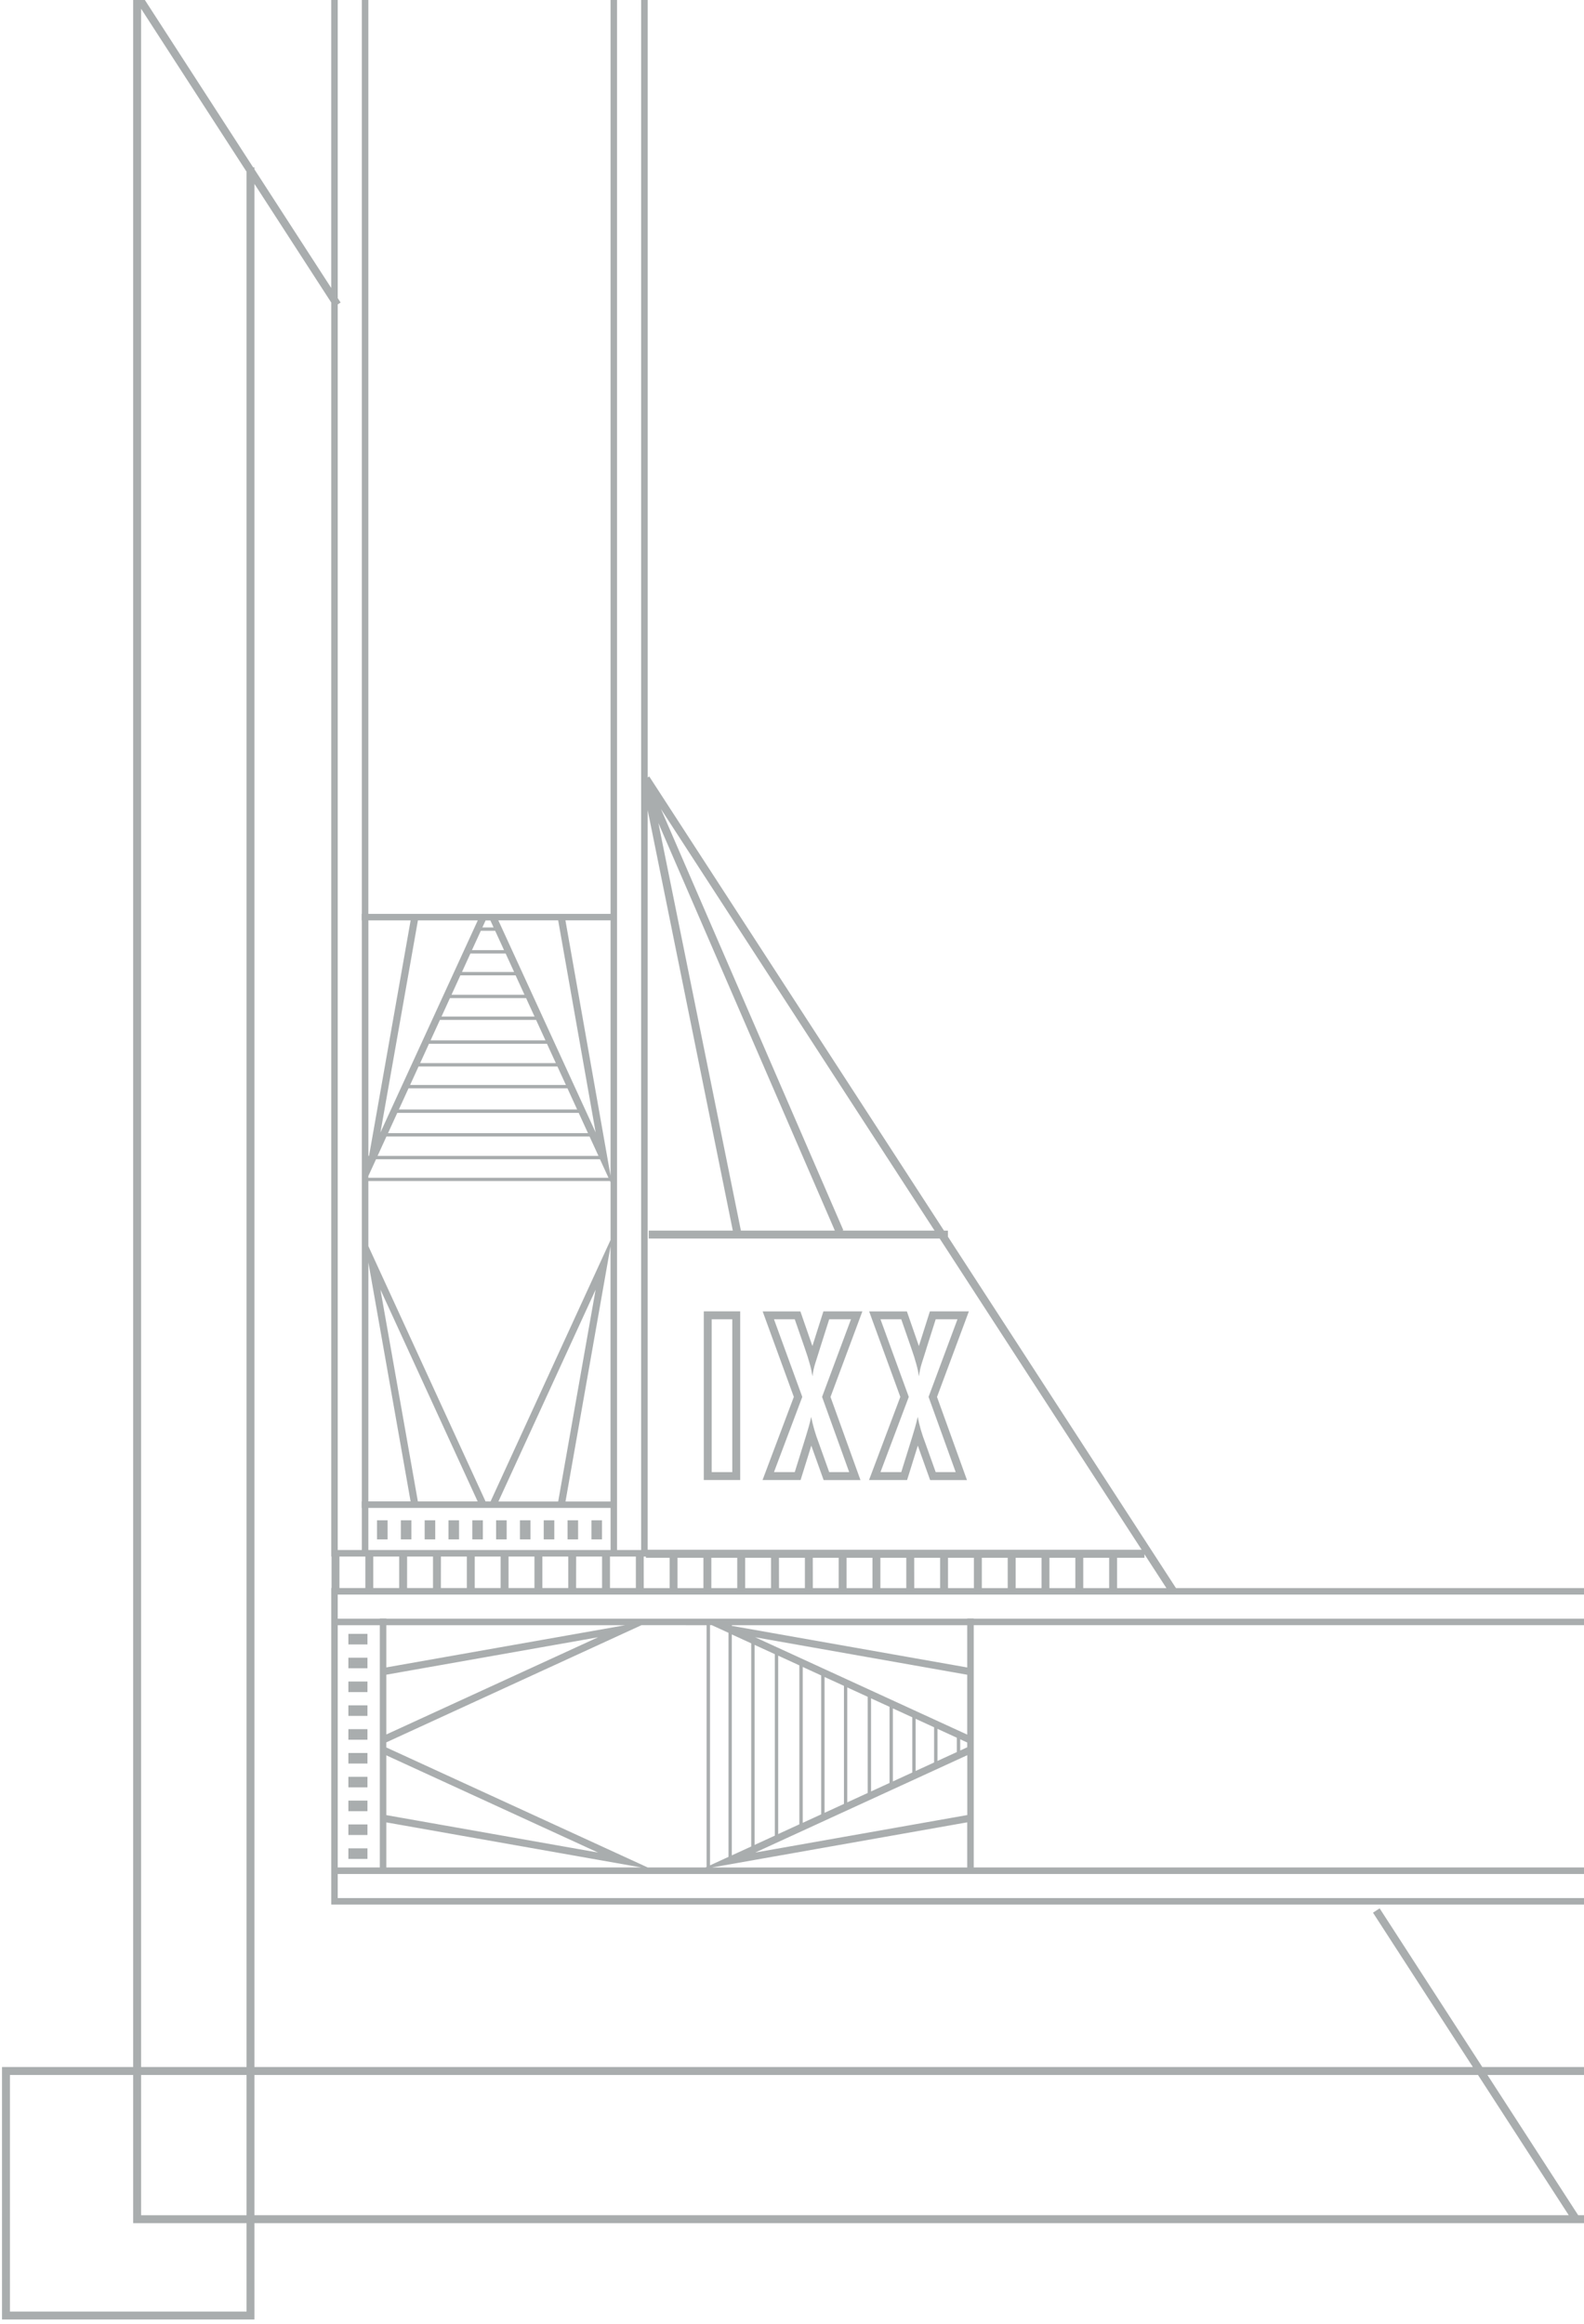 <?xml version="1.0" encoding="UTF-8"?>
<svg width="150px" height="220px" viewBox="0 0 150 220" version="1.1" xmlns="http://www.w3.org/2000/svg" xmlns:xlink="http://www.w3.org/1999/xlink">
    <g id="Artboard" stroke="none" stroke-width="1" fill="none" fill-rule="evenodd">
        <rect fill="#FFFFFF" x="0" y="0" width="150" height="220"></rect>
        <g id="Group-285" transform="translate(0, -337)" fill="#A9ADAE" fill-rule="nonzero">
            <path d="M82.295,477.119 L85.898,477.119 L86.063,476.595 L86.914,473.862 L87.902,476.625 L88.08,477.122 L91.569,477.122 L91.207,476.118 L88.732,469.253 L91.373,462.163 L91.748,461.152 L88.058,461.152 L87.892,461.677 L87.058,464.301 L87.017,464.434 L87.008,464.41 L86.054,461.659 L85.879,461.154 L82.306,461.154 L82.672,462.161 L85.258,469.247 L82.675,476.11 L82.295,477.119 Z M86.059,469.247 L83.379,461.9 L85.347,461.9 L86.303,464.656 C86.497,465.206 86.652,465.698 86.771,466.137 C86.879,466.519 86.963,466.907 87.025,467.299 C87.071,466.892 87.156,466.49 87.277,466.099 L87.606,465.068 L87.774,464.524 L88.608,461.9 L90.67,461.9 L87.933,469.247 L90.501,476.37 L88.608,476.37 L87.606,473.567 C87.301,472.78 87.066,471.968 86.902,471.14 C86.835,471.459 86.757,471.768 86.673,472.068 C86.589,472.368 86.5,472.668 86.406,472.967 L86.275,473.39 L85.347,476.37 L83.379,476.37 L86.059,469.247 Z" id="Path_767"></path>
            <path d="M72.21,477.119 L75.813,477.119 L75.977,476.595 L76.828,473.862 L77.817,476.625 L77.995,477.122 L81.483,477.122 L81.121,476.118 L78.647,469.253 L81.288,462.163 L81.663,461.152 L77.974,461.152 L77.807,461.677 L76.974,464.301 L76.932,464.434 L76.923,464.41 L75.969,461.659 L75.794,461.154 L72.221,461.154 L72.589,462.161 L75.174,469.247 L72.591,476.11 L72.21,477.119 Z M75.974,469.247 L73.293,461.9 L75.261,461.9 L76.217,464.656 C76.412,465.206 76.567,465.698 76.686,466.137 C76.794,466.519 76.878,466.907 76.939,467.299 C76.986,466.892 77.07,466.49 77.192,466.099 L77.52,465.068 L77.689,464.524 L78.523,461.9 L80.585,461.9 L77.848,469.247 L80.416,476.37 L78.523,476.37 L77.52,473.567 C77.216,472.78 76.981,471.968 76.817,471.14 C76.75,471.459 76.672,471.768 76.588,472.068 C76.504,472.368 76.414,472.668 76.321,472.967 L76.19,473.39 L75.261,476.37 L73.293,476.37 L75.974,469.247 Z" id="Path_768"></path>
            <path d="M69.345,477.119 L70.095,477.119 L70.095,461.15 L66.646,461.15 L66.646,477.119 L69.345,477.119 Z M67.396,461.9 L69.345,461.9 L69.345,476.37 L67.396,476.37 L67.396,461.9 Z" id="Path_769"></path>
            <rect id="Rectangle_2618" x="32.99" y="491.684" width="1.806" height="1"></rect>
            <rect id="Rectangle_2619" x="32.99" y="493.94" width="1.806" height="1"></rect>
            <rect id="Rectangle_2620" x="32.99" y="496.195" width="1.806" height="1"></rect>
            <rect id="Rectangle_2621" x="32.99" y="498.45" width="1.806" height="1"></rect>
            <rect id="Rectangle_2622" x="32.99" y="500.705" width="1.806" height="1"></rect>
            <rect id="Rectangle_2623" x="32.99" y="502.96" width="1.806" height="1"></rect>
            <rect id="Rectangle_2624" x="32.99" y="505.215" width="1.806" height="1"></rect>
            <rect id="Rectangle_2625" x="32.99" y="507.47" width="1.806" height="1"></rect>
            <rect id="Rectangle_2626" x="32.99" y="509.725" width="1.806" height="1"></rect>
            <rect id="Rectangle_2627" x="32.99" y="511.989" width="1.806" height="1"></rect>
            <rect id="Rectangle_2628" x="35.703" y="480.931" width="1" height="1.806"></rect>
            <rect id="Rectangle_2629" x="37.959" y="480.931" width="1" height="1.806"></rect>
            <rect id="Rectangle_2630" x="40.215" y="480.931" width="1" height="1.806"></rect>
            <rect id="Rectangle_2631" x="42.47" y="480.931" width="1" height="1.806"></rect>
            <rect id="Rectangle_2632" x="44.725" y="480.931" width="1" height="1.806"></rect>
            <rect id="Rectangle_2633" x="46.979" y="480.931" width="1" height="1.806"></rect>
            <rect id="Rectangle_2634" x="49.235" y="480.931" width="1" height="1.806"></rect>
            <rect id="Rectangle_2635" x="51.49" y="480.931" width="1" height="1.806"></rect>
            <rect id="Rectangle_2636" x="53.745" y="480.931" width="1" height="1.806"></rect>
            <rect id="Rectangle_2637" x="56.008" y="480.931" width="1" height="1.806"></rect>
            <path d="M1307.579,532.694 L1307.579,188.657 L1307.389,188.657 L1307.389,23.896 L1319.81,23.896 L1319.81,0 L1295.905,0 L1295.905,9.122 L23.905,9.122 L23.905,0 L0,0 L0,23.896 L12.421,23.896 L12.421,331.843 L12.612,331.843 L12.612,532.694 L0.19,532.694 L0.19,556.593 L24.095,556.593 L24.095,547.472 L1296.096,547.472 L1296.096,556.593 L1320,556.593 L1320,532.694 L1307.579,532.694 Z M1306.83,546.72 L1296.845,546.72 L1296.845,533.444 L1306.83,533.444 L1306.83,546.72 Z M1189.544,517.671 L1179.821,532.694 L140.371,532.694 L130.648,517.671 L130.018,518.079 L139.478,532.694 L24.095,532.694 L24.095,354.409 L31.368,365.643 L31.368,484.36 L31.398,484.36 L31.398,487.343 L31.368,487.343 L31.368,517.312 L1288.619,517.312 L1288.619,487.344 L1288.589,487.344 L1288.589,484.36 L1288.619,484.36 L1288.619,368.505 L1288.635,368.505 L1288.635,365.941 L1296.096,354.414 L1296.096,532.694 L1180.713,532.694 L1190.172,518.079 L1189.544,517.671 Z M13.17,9.872 L23.155,9.872 L23.155,23.146 L13.17,23.146 L13.17,9.872 Z M23.905,23.896 L139.288,23.896 L129.828,38.513 L130.458,38.92 L140.181,23.896 L1179.629,23.896 L1189.353,38.92 L1189.983,38.513 L1180.523,23.893 L1295.906,23.893 L1295.906,202.178 L1288.634,190.945 L1288.634,72.229 L1288.604,72.229 L1288.604,69.246 L1288.634,69.246 L1288.634,39.277 L31.381,39.277 L31.381,69.246 L31.411,69.246 L31.411,72.229 L31.381,72.229 L31.381,190.626 L23.905,202.178 L23.905,23.896 Z M1306.639,336.742 L1296.218,352.849 L1296.099,352.849 L1296.099,353.034 L1288.638,364.561 L1288.638,192.326 L1295.911,203.558 L1295.911,203.743 L1296.03,203.743 L1306.644,220.144 L1306.639,336.742 Z M31.982,516.698 L31.982,514.415 L1227.775,514.415 L1227.775,514.435 L1228.392,514.435 L1228.392,514.415 L1283.401,514.415 L1283.401,514.435 L1284.018,514.435 L1284.018,514.415 L1288.002,514.415 L1288.002,516.698 L31.982,516.698 L31.982,516.698 Z M32.306,484.363 L34.597,484.363 L34.597,487.346 L32.145,487.346 L32.145,484.363 L32.306,484.363 Z M34.882,332.43 L34.898,332.43 L34.898,133.073 L57.833,133.073 L57.833,328.268 L57.817,328.268 L57.817,330.944 L57.817,330.944 L57.817,423.519 L34.882,423.519 L34.882,332.43 Z M1288.006,190.784 L1287.749,190.95 L1288.006,191.347 L1288.006,365.538 L1287.939,365.641 L1288.006,365.685 L1288.006,483.745 L1285.723,483.745 L1285.723,479.76 L1285.743,479.76 L1285.743,479.144 L1285.723,479.144 L1285.723,424.135 L1285.743,424.135 L1285.743,423.518 L1285.723,423.518 L1285.723,368.522 L1285.739,368.522 L1285.739,133.073 L1285.759,133.073 L1285.759,132.456 L1285.739,132.456 L1285.739,77.447 L1285.759,77.447 L1285.759,76.83 L1285.739,76.83 L1285.739,72.846 L1288.022,72.846 L1288.022,188.069 L1288.006,188.069 L1288.006,190.784 Z M1282.189,487.346 L1282.189,484.362 L1284.641,484.362 L1284.641,487.346 L1282.189,487.346 Z M111.359,487.347 L89.767,454.083 L89.767,453.508 L89.392,453.508 L61.483,410.511 L61.337,410.606 L61.337,332.43 L61.352,332.43 L61.352,145.985 L61.498,146.081 L89.408,103.084 L89.783,103.084 L89.783,102.509 L111.375,69.247 L1208.645,69.247 L1230.237,102.509 L1230.237,103.085 L1230.612,103.085 L1258.522,146.082 L1258.667,145.987 L1258.667,188.071 L1258.651,188.071 L1258.651,410.607 L1258.505,410.512 L1230.595,453.509 L1230.22,453.509 L1230.22,454.085 L1208.628,487.347 L111.355,487.347 L111.359,487.347 Z M37.803,484.363 L37.803,487.346 L35.347,487.346 L35.347,484.363 L37.803,484.363 Z M38.552,484.363 L41.004,484.363 L41.004,487.346 L38.549,487.346 L38.552,484.363 Z M41.754,484.363 L44.207,484.363 L44.207,487.346 L41.75,487.346 L41.754,484.363 Z M44.957,484.363 L47.408,484.363 L47.408,487.346 L44.957,487.346 L44.957,484.363 Z M48.158,484.363 L50.61,484.363 L50.61,487.346 L48.158,487.346 L48.158,484.363 Z M51.36,484.363 L53.812,484.363 L53.812,487.346 L51.36,487.346 L51.36,484.363 Z M54.561,484.363 L57.014,484.363 L57.014,487.346 L54.555,487.346 L54.561,484.363 Z M57.763,484.363 L60.215,484.363 L60.215,487.346 L57.763,487.346 L57.763,484.363 Z M39.571,479.144 L36.027,459.091 L45.232,479.144 L39.571,479.144 Z M45.979,479.144 L34.883,454.978 L34.883,448.814 L57.77,448.814 L57.818,448.919 L57.818,454.392 L46.455,479.147 L45.979,479.144 Z M45.244,424.136 L42.014,431.173 L42.014,431.173 L41.065,433.241 L41.065,433.241 L36.027,444.217 L39.576,424.136 L45.244,424.136 Z M39.592,132.456 L36.037,112.374 L42.024,125.42 L42.024,125.42 L45.255,132.457 L39.592,132.456 Z M45.248,77.447 L36.037,97.5 L39.582,77.447 L45.248,77.447 Z M45.997,77.447 L46.476,77.447 L57.839,102.202 L57.839,107.675 L57.792,107.779 L34.898,107.779 L34.898,101.616 L45.997,77.447 Z M37.815,69.246 L37.815,72.229 L35.362,72.229 L35.362,69.246 L37.815,69.246 Z M38.564,69.246 L41.017,69.246 L41.017,72.229 L38.564,72.229 L38.564,69.246 Z M41.767,69.246 L44.218,69.246 L44.218,72.229 L41.767,72.229 L41.767,69.246 Z M44.968,69.246 L47.42,69.246 L47.42,72.229 L44.968,72.229 L44.968,69.246 Z M48.17,69.246 L50.622,69.246 L50.622,72.229 L48.17,72.229 L48.17,69.246 Z M51.372,69.246 L53.824,69.246 L53.824,72.229 L51.372,72.229 L51.372,69.246 Z M54.574,69.246 L57.026,69.246 L57.026,72.229 L54.574,72.229 L54.574,69.246 Z M57.775,69.246 L60.228,69.246 L60.228,72.229 L57.775,72.229 L57.775,69.246 Z M88.999,102.334 L61.453,102.334 L61.453,103.084 L69.412,103.084 L61.351,142.886 L61.351,72.867 L108.128,72.867 L88.999,102.334 Z M108.111,483.72 L61.334,483.72 L61.334,413.699 L69.395,453.504 L61.436,453.504 L61.436,454.254 L88.984,454.254 L108.111,483.72 Z M70.161,453.506 L62.347,414.92 L79.058,453.505 L70.161,453.506 Z M79.757,453.506 L79.859,453.462 L62.59,413.591 L88.5,453.506 L79.757,453.506 Z M79.077,103.084 L62.365,141.668 L70.18,103.084 L79.077,103.084 Z M79.773,103.084 L88.516,103.084 L62.606,142.999 L79.875,103.128 L79.773,103.084 Z M105.806,72.12 L105.806,69.248 L110.481,69.248 L108.399,72.455 L108.399,72.12 L105.806,72.12 Z M105.056,72.12 L102.604,72.12 L102.604,69.248 L105.056,69.248 L105.056,72.12 Z M101.854,72.12 L99.403,72.12 L99.403,69.248 L101.854,69.248 L101.854,72.12 Z M98.653,72.12 L96.2,72.12 L96.2,69.248 L98.653,69.248 L98.653,72.12 Z M95.451,72.12 L92.999,72.12 L92.999,69.248 L95.451,69.248 L95.451,72.12 Z M92.249,72.12 L89.793,72.12 L89.793,69.248 L92.245,69.248 L92.249,72.12 Z M89.047,72.12 L86.595,72.12 L86.595,69.248 L89.043,69.248 L89.047,72.12 Z M85.845,72.12 L83.39,72.12 L83.39,69.248 L85.842,69.248 L85.845,72.12 Z M82.643,72.12 L80.192,72.12 L80.192,69.248 L82.643,69.248 L82.643,72.12 Z M79.442,72.12 L76.989,72.12 L76.989,69.248 L79.442,69.248 L79.442,72.12 Z M76.24,72.12 L73.788,72.12 L73.788,69.248 L76.24,69.248 L76.24,72.12 Z M73.038,72.12 L70.586,72.12 L70.586,69.248 L73.038,69.248 L73.038,72.12 Z M69.836,72.12 L67.384,72.12 L67.384,69.248 L69.836,69.248 L69.836,72.12 Z M66.634,72.12 L64.182,72.12 L64.182,69.248 L66.634,69.248 L66.634,72.12 Z M63.432,72.12 L61.183,72.12 L61.183,72.231 L60.979,72.231 L60.979,69.248 L63.431,69.248 L63.432,72.12 Z M57.836,101.596 L53.569,77.449 L57.836,77.449 L57.836,101.596 Z M52.881,77.449 L56.425,97.503 L47.221,77.449 L52.881,77.449 Z M34.898,108.261 L34.898,108.096 L57.639,108.096 L56.836,109.845 L35.625,109.845 L34.898,108.261 Z M56.69,110.164 L55.847,112 L36.614,112 L35.771,110.164 L56.69,110.164 Z M52.806,118.626 L39.655,118.626 L38.852,116.876 L53.609,116.876 L52.806,118.626 Z M49.834,125.099 L42.627,125.099 L41.824,123.35 L50.637,123.35 L49.834,125.099 Z M48.846,127.253 L43.615,127.253 L42.773,125.418 L49.688,125.418 L48.846,127.253 Z M46.908,131.474 L45.553,131.474 L44.711,129.64 L47.75,129.64 L46.908,131.474 Z M47.896,129.32 L44.565,129.32 L43.762,127.571 L48.699,127.571 L47.896,129.32 Z M50.784,123.031 L41.677,123.031 L40.79,121.097 L51.671,121.097 L50.784,123.031 Z M51.817,120.778 L40.646,120.778 L39.805,118.944 L52.662,118.944 L51.817,120.778 Z M53.755,116.557 L38.705,116.557 L37.787,114.555 L54.675,114.555 L53.755,116.557 Z M54.821,114.233 L37.641,114.233 L36.761,112.316 L55.701,112.316 L54.821,114.233 Z M46.003,132.451 L45.703,131.788 L46.766,131.788 L46.461,132.451 L46.003,132.451 Z M49.447,127.567 L49.466,127.567 L49.466,127.525 L50.435,125.414 L50.435,125.414 L53.406,118.94 L53.416,118.94 L53.416,118.918 L56.421,112.371 L52.872,132.452 L47.208,132.452 L49.447,127.567 Z M57.833,108.276 L57.833,132.451 L53.56,132.451 L57.833,108.276 Z M57.817,448.306 L53.544,424.131 L57.817,424.131 L57.817,448.306 Z M52.857,424.131 L56.406,444.212 L53.401,437.664 L53.401,437.643 L53.391,437.643 L50.419,431.169 L50.419,431.169 L49.45,429.057 L49.45,429.016 L49.431,429.016 L47.189,424.131 L52.857,424.131 Z M41.66,433.56 L50.766,433.56 L51.654,435.494 L40.774,435.494 L41.66,433.56 Z M42.609,431.492 L49.817,431.492 L50.62,433.241 L41.81,433.241 L42.609,431.492 Z M45.533,425.119 L46.889,425.119 L47.731,426.953 L44.691,426.953 L45.533,425.119 Z M44.545,427.272 L47.883,427.272 L48.686,429.021 L43.748,429.021 L44.545,427.272 Z M43.596,429.34 L48.826,429.34 L49.668,431.175 L42.758,431.175 L43.596,429.34 Z M40.624,435.815 L51.795,435.815 L52.637,437.649 L39.786,437.649 L40.624,435.815 Z M39.636,437.967 L52.786,437.967 L53.59,439.717 L38.836,439.717 L39.636,437.967 Z M38.686,440.036 L53.736,440.036 L54.654,442.038 L37.771,442.038 L38.686,440.036 Z M37.621,442.36 L54.801,442.36 L55.681,444.277 L36.745,444.277 L37.621,442.36 Z M46.438,424.142 L46.742,424.804 L45.679,424.804 L45.984,424.142 L46.438,424.142 Z M36.594,444.597 L55.83,444.597 L56.673,446.433 L35.755,446.433 L36.594,444.597 Z M56.817,446.752 L57.62,448.502 L34.882,448.502 L34.882,448.336 L35.609,446.752 L56.817,446.752 Z M56.403,459.097 L52.859,479.15 L47.198,479.15 L56.403,459.097 Z M57.814,455.003 L57.814,479.15 L53.551,479.15 L57.814,455.003 Z M58.431,332.436 L58.446,332.436 L58.446,72.846 L60.729,72.846 L60.729,328.268 L60.714,328.268 L60.714,483.745 L58.431,483.745 L58.431,332.436 Z M60.957,484.369 L61.163,484.369 L61.163,484.48 L63.412,484.48 L63.412,487.352 L60.96,487.352 L60.957,484.369 Z M64.159,484.48 L66.612,484.48 L66.612,487.352 L64.159,487.352 L64.159,484.48 Z M67.361,484.48 L69.814,484.48 L69.814,487.352 L67.361,487.352 L67.361,484.48 Z M70.564,484.48 L73.015,484.48 L73.015,487.352 L70.564,487.352 L70.564,484.48 Z M73.765,484.48 L76.222,484.48 L76.222,487.352 L73.77,487.352 L73.765,484.48 Z M76.967,484.48 L79.419,484.48 L79.419,487.352 L76.972,487.352 L76.967,484.48 Z M80.168,484.48 L82.621,484.48 L82.621,487.352 L80.168,487.352 L80.168,484.48 Z M83.37,484.48 L85.823,484.48 L85.823,487.352 L83.37,487.352 L83.37,484.48 Z M86.572,484.48 L89.025,484.48 L89.025,487.352 L86.576,487.352 L86.572,484.48 Z M89.775,484.48 L92.226,484.48 L92.226,487.352 L89.775,487.352 L89.775,484.48 Z M92.976,484.48 L95.428,484.48 L95.428,487.352 L92.976,487.352 L92.976,484.48 Z M96.178,484.48 L98.63,484.48 L98.63,487.352 L96.178,487.352 L96.178,484.48 Z M99.379,484.48 L101.832,484.48 L101.832,487.352 L99.379,487.352 L99.379,484.48 Z M102.581,484.48 L105.034,484.48 L105.034,487.352 L102.581,487.352 L102.581,484.48 Z M105.783,484.48 L108.376,484.48 L108.376,484.144 L110.458,487.352 L105.783,487.352 L105.783,484.48 Z M1285.114,188.075 L1285.099,188.075 L1285.099,423.524 L1262.163,423.524 L1262.163,368.528 L1262.179,368.528 L1262.179,133.073 L1285.114,133.073 L1285.114,188.075 Z M1262.167,483.745 L1262.167,479.76 L1285.102,479.76 L1285.102,483.745 L1262.167,483.745 Z M1258.65,483.723 L1211.873,483.723 L1231.001,454.259 L1258.549,454.259 L1258.549,453.509 L1250.589,453.509 L1258.65,413.707 L1258.65,483.723 Z M1211.889,72.867 L1258.666,72.867 L1258.666,142.885 L1250.605,103.083 L1258.564,103.083 L1258.564,102.333 L1231.017,102.333 L1211.889,72.867 Z M1249.84,103.081 L1257.654,141.665 L1240.942,103.081 L1249.84,103.081 Z M1240.243,103.081 L1240.141,103.125 L1257.411,142.996 L1231.501,103.081 L1240.243,103.081 Z M1240.923,453.503 L1257.642,414.92 L1249.827,453.505 L1240.923,453.503 Z M1240.227,453.503 L1231.484,453.503 L1257.395,413.588 L1240.125,453.459 L1240.227,453.503 Z M1259.591,483.745 L1259.268,483.745 L1259.268,368.522 L1259.284,368.522 L1259.284,72.846 L1261.567,72.846 L1261.567,188.069 L1261.551,188.069 L1261.551,483.745 L1259.591,483.745 Z M1280.434,77.446 L1283.978,97.5 L1274.773,77.446 L1280.434,77.446 Z M1274.026,77.446 L1285.122,101.613 L1285.122,107.776 L1262.231,107.776 L1262.183,107.672 L1262.183,102.199 L1273.546,77.444 L1274.026,77.446 Z M1274.761,132.455 L1278.94,123.35 L1278.94,123.35 L1283.978,112.374 L1280.429,132.455 L1274.761,132.455 Z M1280.414,424.135 L1283.962,444.216 L1278.924,433.24 L1278.924,433.24 L1274.745,424.135 L1280.414,424.135 Z M1274.758,479.144 L1283.962,459.09 L1280.418,479.144 L1274.758,479.144 Z M1274.008,479.144 L1273.529,479.144 L1262.165,454.388 L1262.165,448.915 L1262.213,448.811 L1285.101,448.811 L1285.101,454.974 L1274.008,479.144 Z M1262.162,454.997 L1266.429,479.144 L1262.162,479.144 L1262.162,454.997 Z M1267.118,479.144 L1263.573,459.09 L1272.778,479.144 L1267.118,479.144 Z M1285.098,448.328 L1285.098,448.495 L1262.356,448.495 L1263.159,446.745 L1284.371,446.745 L1285.098,448.328 Z M1263.306,446.426 L1264.149,444.59 L1283.382,444.59 L1284.225,446.426 L1263.306,446.426 Z M1267.19,437.965 L1280.341,437.965 L1281.144,439.714 L1266.392,439.714 L1267.19,437.965 Z M1270.162,431.491 L1277.369,431.491 L1278.172,433.24 L1269.358,433.24 L1270.162,431.491 Z M1271.15,429.338 L1276.381,429.338 L1277.223,431.172 L1270.313,431.172 L1271.15,429.338 Z M1273.087,425.116 L1274.443,425.116 L1275.285,426.951 L1272.245,426.951 L1273.087,425.116 Z M1272.099,427.269 L1275.431,427.269 L1276.234,429.019 L1271.296,429.019 L1272.099,427.269 Z M1269.212,433.559 L1278.318,433.559 L1279.206,435.493 L1268.324,435.493 L1269.212,433.559 Z M1268.178,435.812 L1279.353,435.812 L1280.195,437.646 L1267.336,437.646 L1268.178,435.812 Z M1266.241,440.033 L1281.29,440.033 L1282.209,442.035 L1265.322,442.035 L1266.241,440.033 Z M1265.175,442.354 L1282.355,442.354 L1283.236,444.271 L1264.3,444.271 L1265.175,442.354 Z M1273.992,424.136 L1274.297,424.798 L1273.237,424.798 L1273.54,424.136 L1273.992,424.136 Z M1270.549,429.02 L1270.53,429.02 L1270.53,429.061 L1269.561,431.172 L1269.561,431.172 L1266.589,437.646 L1266.579,437.646 L1266.579,437.668 L1263.573,444.216 L1267.123,424.135 L1272.791,424.135 L1270.549,429.02 Z M1262.162,448.31 L1262.162,424.136 L1266.436,424.136 L1262.162,448.31 Z M1262.178,108.281 L1266.451,132.456 L1262.178,132.456 L1262.178,108.281 Z M1267.139,132.456 L1263.59,112.374 L1266.595,118.922 L1266.595,118.944 L1266.605,118.944 L1269.576,125.417 L1269.576,125.417 L1270.545,127.529 L1270.545,127.571 L1270.564,127.571 L1272.806,132.455 L1267.139,132.456 Z M1278.335,123.031 L1269.233,123.031 L1268.345,121.097 L1279.227,121.097 L1278.335,123.031 Z M1274.459,131.474 L1273.104,131.474 L1272.262,129.64 L1275.301,129.64 L1274.459,131.474 Z M1275.447,129.32 L1272.116,129.32 L1271.312,127.571 L1276.25,127.571 L1275.447,129.32 Z M1276.397,127.253 L1271.166,127.253 L1270.324,125.418 L1277.239,125.418 L1276.397,127.253 Z M1277.385,125.099 L1270.178,125.099 L1269.375,123.35 L1278.188,123.35 L1277.385,125.099 Z M1279.369,120.778 L1268.198,120.778 L1267.355,118.944 L1280.213,118.944 L1279.369,120.778 Z M1280.357,118.626 L1267.206,118.626 L1266.403,116.876 L1281.16,116.876 L1280.357,118.626 Z M1281.307,116.557 L1266.264,116.557 L1265.345,114.555 L1282.233,114.555 L1281.307,116.557 Z M1282.371,114.233 L1265.191,114.233 L1264.311,112.316 L1283.251,112.316 L1282.371,114.233 Z M1273.554,132.451 L1273.25,131.788 L1274.312,131.788 L1274.008,132.451 L1273.554,132.451 Z M1283.398,111.996 L1264.165,111.996 L1263.322,110.16 L1284.24,110.16 L1283.398,111.996 Z M1263.176,109.841 L1262.373,108.091 L1285.114,108.091 L1285.114,108.257 L1284.387,109.841 L1263.176,109.841 Z M1263.59,97.496 L1267.134,77.442 L1272.794,77.442 L1263.59,97.496 Z M1262.178,101.59 L1262.178,77.447 L1266.445,77.447 L1262.178,101.59 Z M1281.101,479.14 L1285.098,456.522 L1285.098,479.14 L1281.101,479.14 Z M1285.098,446.423 L1285.036,446.423 L1281.097,424.131 L1285.098,424.131 L1285.098,446.423 Z M1281.112,132.451 L1285.051,110.16 L1285.114,110.16 L1285.114,132.451 L1281.112,132.451 Z M1285.114,100.059 L1281.118,77.442 L1285.114,77.442 L1285.114,100.059 Z M1262.178,76.825 L1262.178,72.841 L1285.114,72.841 L1285.114,76.825 L1262.178,76.825 Z M1282.196,72.224 L1282.196,69.241 L1284.647,69.241 L1284.647,72.224 L1282.196,72.224 Z M1281.446,72.224 L1278.994,72.224 L1278.994,69.241 L1281.446,69.241 L1281.446,72.224 Z M1278.244,72.224 L1275.792,72.224 L1275.792,69.241 L1278.244,69.241 L1278.244,72.224 Z M1275.042,72.224 L1272.59,72.224 L1272.59,69.241 L1275.042,69.241 L1275.042,72.224 Z M1271.841,72.224 L1269.387,72.224 L1269.387,69.241 L1271.841,69.241 L1271.841,72.224 Z M1268.638,72.224 L1266.186,72.224 L1266.186,69.241 L1268.638,69.241 L1268.638,72.224 Z M1265.436,72.224 L1262.984,72.224 L1262.984,69.241 L1265.436,69.241 L1265.436,72.224 Z M1262.234,72.224 L1259.783,72.224 L1259.783,69.241 L1262.234,69.241 L1262.234,72.224 Z M1259.033,72.224 L1258.829,72.224 L1258.829,72.113 L1256.58,72.113 L1256.58,69.241 L1259.032,69.241 L1259.033,72.224 Z M1255.831,72.113 L1253.379,72.113 L1253.379,69.241 L1255.831,69.241 L1255.831,72.113 Z M1252.63,72.113 L1250.176,72.113 L1250.176,69.241 L1252.63,69.241 L1252.63,72.113 Z M1249.427,72.113 L1246.975,72.113 L1246.975,69.241 L1249.427,69.241 L1249.427,72.113 Z M1246.225,72.113 L1243.773,72.113 L1243.773,69.241 L1246.225,69.241 L1246.225,72.113 Z M1243.023,72.113 L1240.572,72.113 L1240.572,69.241 L1243.023,69.241 L1243.023,72.113 Z M1239.822,72.113 L1237.37,72.113 L1237.37,69.241 L1239.822,69.241 L1239.822,72.113 Z M1236.62,72.113 L1234.176,72.113 L1234.176,69.241 L1236.627,69.241 L1236.62,72.113 Z M1233.419,72.113 L1230.965,72.113 L1230.965,69.241 L1233.426,69.241 L1233.419,72.113 Z M1230.216,72.113 L1227.764,72.113 L1227.764,69.241 L1230.216,69.241 L1230.216,72.113 Z M1227.014,72.113 L1224.562,72.113 L1224.562,69.241 L1227.014,69.241 L1227.014,72.113 Z M1223.812,72.113 L1221.361,72.113 L1221.361,69.241 L1223.812,69.241 L1223.812,72.113 Z M1220.611,72.113 L1218.159,72.113 L1218.159,69.241 L1220.611,69.241 L1220.611,72.113 Z M1217.409,72.113 L1214.957,72.113 L1214.957,69.241 L1217.409,69.241 L1217.409,72.113 Z M1214.208,72.113 L1211.614,72.113 L1211.614,72.448 L1209.532,69.241 L1214.208,69.241 L1214.208,72.113 Z M1211.598,484.133 L1211.598,484.469 L1214.191,484.469 L1214.191,487.341 L1209.516,487.341 L1211.598,484.133 Z M1214.941,484.469 L1217.393,484.469 L1217.393,487.341 L1214.941,487.341 L1214.941,484.469 Z M1218.143,484.469 L1220.594,484.469 L1220.594,487.341 L1218.143,487.341 L1218.143,484.469 Z M1221.344,484.469 L1223.797,484.469 L1223.797,487.341 L1221.344,487.341 L1221.344,484.469 Z M1224.546,484.469 L1226.998,484.469 L1226.998,487.341 L1224.546,487.341 L1224.546,484.469 Z M1227.748,484.469 L1230.201,484.469 L1230.201,487.341 L1227.748,487.341 L1227.748,484.469 Z M1230.95,484.469 L1233.402,484.469 L1233.402,487.341 L1230.95,487.341 L1230.95,484.469 Z M1234.152,484.469 L1236.604,484.469 L1236.604,487.341 L1234.152,487.341 L1234.152,484.469 Z M1237.354,484.469 L1239.805,484.469 L1239.805,487.341 L1237.354,487.341 L1237.354,484.469 Z M1240.555,484.469 L1243.008,484.469 L1243.008,487.341 L1240.555,487.341 L1240.555,484.469 Z M1243.757,484.469 L1246.209,484.469 L1246.209,487.341 L1243.757,487.341 L1243.757,484.469 Z M1246.959,484.469 L1249.412,484.469 L1249.412,487.341 L1246.959,487.341 L1246.959,484.469 Z M1250.161,484.469 L1252.613,484.469 L1252.613,487.341 L1250.161,487.341 L1250.161,484.469 Z M1253.363,484.469 L1255.815,484.469 L1255.815,487.341 L1253.369,487.341 L1253.363,484.469 Z M1256.565,484.469 L1258.814,484.469 L1258.814,484.357 L1259.018,484.357 L1259.018,487.341 L1256.566,487.341 L1256.565,484.469 Z M1259.766,484.357 L1262.219,484.357 L1262.219,487.341 L1259.766,487.341 L1259.766,484.357 Z M1262.968,484.357 L1265.421,484.357 L1265.421,487.341 L1262.968,487.341 L1262.968,484.357 Z M1266.17,484.357 L1268.623,484.357 L1268.623,487.341 L1266.17,487.341 L1266.17,484.357 Z M1269.372,484.357 L1271.824,484.357 L1271.824,487.341 L1269.372,487.341 L1269.372,484.357 Z M1272.574,484.357 L1275.026,484.357 L1275.026,487.341 L1272.574,487.341 L1272.574,484.357 Z M1275.776,484.357 L1278.228,484.357 L1278.228,487.341 L1275.776,487.341 L1275.776,484.357 Z M1278.978,484.357 L1281.43,484.357 L1281.43,487.341 L1278.978,487.341 L1278.978,484.357 Z M1287.689,72.224 L1285.397,72.224 L1285.397,69.241 L1287.849,69.241 L1287.849,72.224 L1287.689,72.224 Z M31.998,42.793 L35.982,42.793 L35.982,65.729 L31.998,65.729 L31.998,42.793 Z M36.599,55.112 L56.655,64.318 L36.599,60.774 L36.599,55.112 Z M36.599,47.478 L56.653,43.934 L36.599,53.139 L36.599,47.478 Z M36.599,46.79 L36.599,42.793 L59.216,42.793 L36.599,46.79 Z M36.599,61.462 L60.746,65.729 L36.599,65.729 L36.599,61.462 Z M61.355,65.729 L36.599,54.366 L36.599,53.886 L60.765,42.79 L66.926,42.79 L66.926,65.678 L66.821,65.726 L61.355,65.729 Z M67.414,42.793 L68.997,43.52 L68.997,64.731 L67.248,65.534 L67.248,42.793 L67.414,42.793 Z M69.316,43.666 L71.153,44.509 L71.153,63.742 L69.316,64.585 L69.316,43.666 Z M71.471,44.656 L73.389,45.535 L73.389,62.716 L71.471,63.598 L71.471,44.656 Z M84.571,57.583 L84.571,50.669 L86.405,51.511 L86.405,56.741 L84.571,57.583 Z M82.502,58.532 L82.502,49.719 L84.252,50.522 L84.252,57.73 L82.502,58.532 Z M76.028,61.504 L76.028,46.747 L77.777,47.55 L77.777,60.701 L76.028,61.504 Z M75.71,46.601 L75.71,61.649 L73.707,62.567 L73.707,45.679 L75.71,46.601 Z M78.097,47.697 L79.931,48.539 L79.931,59.71 L78.097,60.555 L78.097,47.697 Z M80.25,48.685 L82.184,49.573 L82.184,58.679 L80.25,59.567 L80.25,48.685 Z M86.725,51.657 L88.474,52.46 L88.474,55.792 L86.725,56.595 L86.725,51.657 Z M88.792,52.606 L90.627,53.448 L90.627,54.804 L88.792,55.645 L88.792,52.606 Z M90.946,53.594 L91.608,53.899 L91.608,54.353 L90.946,54.653 L90.946,53.594 Z M91.608,53.151 L84.571,49.921 L84.571,49.921 L71.526,43.934 L91.607,47.483 L91.608,53.151 Z M78.074,61.312 L78.097,61.312 L78.097,61.302 L84.571,58.33 L84.571,58.33 L86.682,57.361 L86.724,57.361 L86.724,57.342 L91.608,55.1 L91.608,60.768 L71.527,64.318 L78.074,61.312 Z M91.608,46.794 L69.316,42.856 L69.316,42.793 L91.608,42.793 L91.608,46.794 Z M91.608,61.457 L91.608,65.731 L67.433,65.731 L91.608,61.457 Z M92.225,42.789 L1227.792,42.789 L1227.792,65.725 L92.225,65.725 L92.225,42.789 Z M1252.603,65.725 L1251.019,64.998 L1251.019,43.79 L1252.768,42.987 L1252.768,65.729 L1252.603,65.725 Z M1244.307,61.917 L1244.307,46.871 L1246.309,45.952 L1246.309,62.84 L1244.307,61.917 Z M1228.413,54.166 L1229.075,53.861 L1229.075,54.923 L1228.413,54.619 L1228.413,54.166 Z M1229.394,53.716 L1231.229,52.873 L1231.229,55.912 L1229.394,55.07 L1229.394,53.716 Z M1231.547,52.727 L1233.296,51.924 L1233.296,56.862 L1231.547,56.059 L1231.547,52.727 Z M1233.615,51.778 L1235.45,50.936 L1235.45,57.85 L1233.615,57.008 L1233.615,51.778 Z M1235.768,50.79 L1237.518,49.987 L1237.518,58.8 L1235.768,57.997 L1235.768,50.79 Z M1237.837,49.84 L1239.771,48.953 L1239.771,59.833 L1237.837,58.946 L1237.837,49.84 Z M1240.09,48.806 L1241.923,47.964 L1241.923,60.824 L1240.09,59.982 L1240.09,48.806 Z M1242.243,47.818 L1243.992,47.015 L1243.992,61.772 L1242.243,60.969 L1242.243,47.818 Z M1241.943,47.207 L1241.92,47.207 L1241.92,47.217 L1235.447,50.188 L1235.447,50.188 L1233.336,51.158 L1233.294,51.158 L1233.294,51.177 L1228.41,53.419 L1228.41,47.75 L1248.491,44.202 L1241.943,47.207 Z M1228.41,55.367 L1248.49,64.584 L1228.41,61.036 L1228.41,55.367 Z M1246.628,62.983 L1246.628,45.806 L1248.545,44.926 L1248.545,63.866 L1246.628,62.983 Z M1248.864,44.777 L1250.7,43.934 L1250.7,64.851 L1248.864,64.009 L1248.864,44.777 Z M1228.409,47.062 L1228.409,42.788 L1252.583,42.788 L1228.409,47.062 Z M1228.409,61.724 L1250.7,65.663 L1250.7,65.726 L1228.409,65.726 L1228.409,61.724 Z M1253.087,65.726 L1253.087,42.841 L1253.192,42.793 L1258.665,42.793 L1283.42,54.157 L1283.42,54.636 L1259.254,65.732 L1253.087,65.726 Z M1283.417,61.041 L1263.363,64.584 L1283.417,55.38 L1283.417,61.041 Z M1283.417,53.406 L1263.363,44.202 L1283.417,47.746 L1283.417,53.406 Z M1283.417,47.057 L1259.271,42.79 L1283.417,42.79 L1283.417,47.057 Z M1283.417,61.729 L1283.417,65.726 L1260.8,65.726 L1283.417,61.729 Z M1284.034,42.79 L1288.018,42.79 L1288.018,65.726 L1284.033,65.726 L1284.034,42.79 Z M1288.018,40.214 L1288.018,42.174 L92.225,42.174 L92.225,42.156 L91.608,42.156 L91.608,42.177 L36.599,42.177 L36.599,42.156 L35.982,42.156 L35.982,42.177 L31.998,42.177 L31.998,39.893 L1288.018,39.893 L1288.018,40.214 Z M31.998,66.346 L1227.792,66.346 L1227.792,66.366 L1228.409,66.366 L1228.409,66.346 L1283.417,66.346 L1283.417,66.366 L1284.034,66.366 L1284.034,66.346 L1288.018,66.346 L1288.018,68.629 L31.998,68.629 L31.998,66.346 Z M34.613,69.246 L34.613,72.229 L32.161,72.229 L32.161,69.246 L34.613,69.246 Z M57.832,72.844 L57.832,76.828 L34.898,76.828 L34.898,72.844 L57.832,72.844 Z M38.894,77.445 L34.898,100.062 L34.898,77.447 L38.894,77.445 Z M34.898,110.163 L34.96,110.163 L38.899,132.454 L34.898,132.454 L34.898,110.163 Z M38.886,424.136 L34.948,446.427 L34.885,446.427 L34.885,424.136 L38.886,424.136 Z M34.885,456.524 L38.882,479.141 L34.882,479.141 L34.885,456.524 Z M57.82,479.759 L57.82,483.743 L34.882,483.743 L34.882,479.759 L57.82,479.759 Z M1227.778,490.859 L1227.778,513.795 L92.209,513.795 L92.209,490.859 L1227.778,490.859 L1227.778,490.859 Z M1288.005,513.795 L1284.021,513.795 L1284.021,490.859 L1288.005,490.859 L1288.005,513.795 Z M1283.404,501.475 L1263.351,492.271 L1283.404,495.815 L1283.404,501.475 Z M1283.404,509.11 L1263.351,512.654 L1283.404,503.449 L1283.404,509.11 Z M1283.404,509.799 L1283.404,513.795 L1260.784,513.795 L1283.404,509.799 Z M1283.404,495.126 L1259.257,490.859 L1283.404,490.859 L1283.404,495.126 Z M1258.649,490.859 L1283.404,502.223 L1283.404,502.702 L1259.238,513.798 L1253.069,513.798 L1253.069,490.91 L1253.173,490.862 L1258.649,490.859 Z M1252.59,513.795 L1251.006,513.068 L1251.006,491.857 L1252.755,491.054 L1252.755,513.795 L1252.59,513.795 Z M1250.687,512.922 L1248.851,512.078 L1248.851,492.846 L1250.687,492.003 L1250.687,512.922 Z M1248.532,511.932 L1246.614,511.052 L1246.614,493.872 L1248.532,492.992 L1248.532,511.932 Z M1235.433,499.005 L1235.433,505.919 L1233.598,505.078 L1233.598,499.847 L1235.433,499.005 Z M1237.501,498.056 L1237.501,506.869 L1235.752,506.066 L1235.752,498.859 L1237.501,498.056 Z M1243.975,495.084 L1243.975,509.841 L1242.226,509.038 L1242.226,495.89 L1243.975,495.084 Z M1244.294,509.988 L1244.294,494.937 L1246.296,494.018 L1246.296,510.906 L1244.294,509.988 Z M1241.907,508.891 L1240.072,508.049 L1240.072,496.879 L1241.907,496.036 L1241.907,508.891 Z M1239.754,507.903 L1237.819,507.016 L1237.819,497.915 L1239.754,497.027 L1239.754,507.903 Z M1233.28,504.931 L1231.53,504.128 L1231.53,500.797 L1233.28,499.993 L1233.28,504.931 Z M1231.211,503.982 L1229.378,503.14 L1229.378,501.785 L1231.211,500.943 L1231.211,503.982 Z M1229.058,502.993 L1228.395,502.689 L1228.395,502.239 L1229.058,501.935 L1229.058,502.993 Z M1228.395,503.436 L1237.501,507.616 L1237.501,507.616 L1248.477,512.654 L1228.395,509.105 L1228.395,503.436 Z M1241.929,495.276 L1241.907,495.276 L1241.907,495.286 L1235.433,498.257 L1235.433,498.257 L1233.322,499.226 L1233.28,499.226 L1233.28,499.245 L1228.395,501.487 L1228.395,495.819 L1248.477,492.27 L1241.929,495.276 Z M1228.395,509.793 L1250.687,513.732 L1250.687,513.795 L1251.006,513.795 L1251.006,513.789 L1251.041,513.795 L1228.399,513.795 L1228.395,509.793 Z M1228.395,495.131 L1228.395,490.857 L1252.57,490.857 L1228.395,495.131 Z M67.401,490.857 L68.985,491.584 L68.985,512.796 L67.236,513.599 L67.236,490.857 L67.401,490.857 Z M75.696,494.665 L75.696,509.715 L73.694,510.634 L73.694,493.746 L75.696,494.665 Z M91.592,502.422 L90.929,502.726 L90.929,501.663 L91.592,501.968 L91.592,502.422 Z M90.61,502.872 L88.776,503.714 L88.776,500.674 L90.61,501.516 L90.61,502.872 Z M88.457,503.86 L86.707,504.664 L86.707,499.725 L88.457,500.528 L88.457,503.86 Z M86.389,504.81 L84.555,505.652 L84.555,498.739 L86.389,499.581 L86.389,504.81 Z M84.236,505.798 L82.486,506.601 L82.486,497.788 L84.236,498.591 L84.236,505.798 Z M82.168,506.747 L80.234,507.635 L80.234,496.753 L82.168,497.642 L82.168,506.747 Z M79.919,507.782 L78.084,508.624 L78.084,495.765 L79.919,496.607 L79.919,507.782 Z M77.765,508.77 L76.016,509.573 L76.016,494.816 L77.765,495.619 L77.765,508.77 Z M78.065,509.381 L78.087,509.381 L78.087,509.37 L84.561,506.399 L84.561,506.399 L86.672,505.431 L86.713,505.431 L86.713,505.411 L91.598,503.169 L91.598,508.837 L71.516,512.387 L78.065,509.381 Z M91.592,501.221 L82.486,497.041 L82.486,497.041 L71.51,492.004 L91.592,495.552 L91.592,501.221 Z M73.374,493.605 L73.374,510.785 L71.456,511.665 L71.456,492.725 L73.374,493.605 Z M71.138,511.812 L69.301,512.654 L69.301,491.737 L71.138,492.58 L71.138,511.812 Z M91.592,509.526 L91.592,513.8 L67.418,513.8 L91.592,509.526 Z M91.592,494.864 L69.3,490.925 L69.3,490.863 L68.982,490.863 L68.982,490.869 L68.947,490.863 L91.592,490.863 L91.592,494.864 Z M66.913,490.863 L66.913,513.75 L66.809,513.798 L61.336,513.798 L36.58,502.435 L36.58,501.956 L60.747,490.86 L66.913,490.863 Z M36.583,495.548 L56.637,492.004 L36.583,501.208 L36.583,495.548 Z M36.583,503.182 L56.637,512.387 L36.583,508.843 L36.583,503.182 Z M36.583,509.531 L60.73,513.798 L36.583,513.798 L36.583,509.531 Z M36.583,494.859 L36.583,490.863 L59.204,490.863 L36.583,494.859 Z M35.967,513.798 L31.982,513.798 L31.982,490.863 L35.967,490.863 L35.967,513.798 Z M1288.006,490.246 L92.209,490.246 L92.209,490.225 L91.592,490.225 L91.592,490.246 L36.583,490.246 L36.583,490.225 L35.967,490.225 L35.967,490.246 L31.982,490.246 L31.982,487.963 L1288.006,487.963 L1288.006,490.246 Z M1285.391,487.346 L1285.391,484.362 L1287.843,484.362 L1287.843,487.346 L1285.391,487.346 Z M31.982,332.43 L31.998,332.43 L31.998,191.051 L32.064,190.949 L31.998,190.905 L31.998,72.846 L34.281,72.846 L34.281,76.83 L34.26,76.83 L34.26,77.447 L34.281,77.447 L34.281,132.456 L34.26,132.456 L34.26,133.073 L34.281,133.073 L34.281,328.268 L34.266,328.268 L34.266,423.519 L34.245,423.519 L34.245,424.136 L34.266,424.136 L34.266,479.144 L34.245,479.144 L34.245,479.762 L34.266,479.762 L34.266,483.746 L31.982,483.746 L31.982,365.818 L32.255,365.641 L31.982,365.22 L31.982,332.43 Z M1296.846,532.694 L1296.846,353.255 L1306.64,338.122 L1306.64,368.522 L1306.83,368.522 L1306.83,532.694 L1296.846,532.694 Z M1306.64,218.764 L1296.656,203.336 L1296.656,23.896 L1306.64,23.896 L1306.64,218.764 Z M1306.64,23.146 L1296.656,23.146 L1296.656,9.872 L1306.64,9.872 L1306.64,23.146 Z M1296.656,0.75 L1319.061,0.75 L1319.061,23.146 L1307.39,23.146 L1307.39,9.122 L1296.656,9.122 L1296.656,0.75 Z M1295.906,9.872 L1295.906,23.146 L1180.037,23.146 L1171.446,9.872 L1295.906,9.872 Z M626.737,9.872 L1170.554,9.872 L1179.146,23.146 L140.665,23.146 L149.256,9.872 L626.737,9.872 Z M148.365,9.872 L139.773,23.146 L23.905,23.146 L23.905,9.872 L148.365,9.872 Z M0.75,23.146 L0.75,0.75 L23.155,0.75 L23.155,9.122 L12.421,9.122 L12.421,23.146 L0.75,23.146 Z M23.155,23.896 L23.155,203.336 L13.17,218.764 L13.17,23.896 L23.155,23.896 Z M13.17,328.269 L13.17,220.141 L23.785,203.74 L23.905,203.74 L23.905,203.555 L31.381,192.004 L31.381,328.283 L31.366,328.283 L31.366,364.264 L24.093,353.03 L24.093,352.846 L23.974,352.846 L13.359,336.445 L13.359,328.266 L13.17,328.269 Z M13.362,337.828 L23.346,353.254 L23.346,532.694 L13.362,532.694 L13.362,337.828 Z M13.362,533.444 L23.346,533.444 L23.346,546.722 L13.362,546.722 L13.362,533.444 Z M23.346,555.842 L0.941,555.842 L0.941,533.444 L12.612,533.444 L12.612,547.472 L23.346,547.472 L23.346,555.842 Z M24.095,546.72 L24.095,533.444 L139.963,533.444 L148.555,546.72 L24.095,546.72 Z M693.264,546.72 L149.448,546.72 L140.856,533.444 L1179.335,533.444 L1170.744,546.72 L693.264,546.72 Z M1171.637,546.72 L1180.228,533.444 L1296.096,533.444 L1296.096,546.722 L1171.637,546.72 Z M1319.25,555.841 L1296.845,555.841 L1296.845,547.472 L1307.579,547.472 L1307.579,533.444 L1319.25,533.444 L1319.25,555.841 Z" id="Path_773"></path>
        </g>
    </g>
</svg>